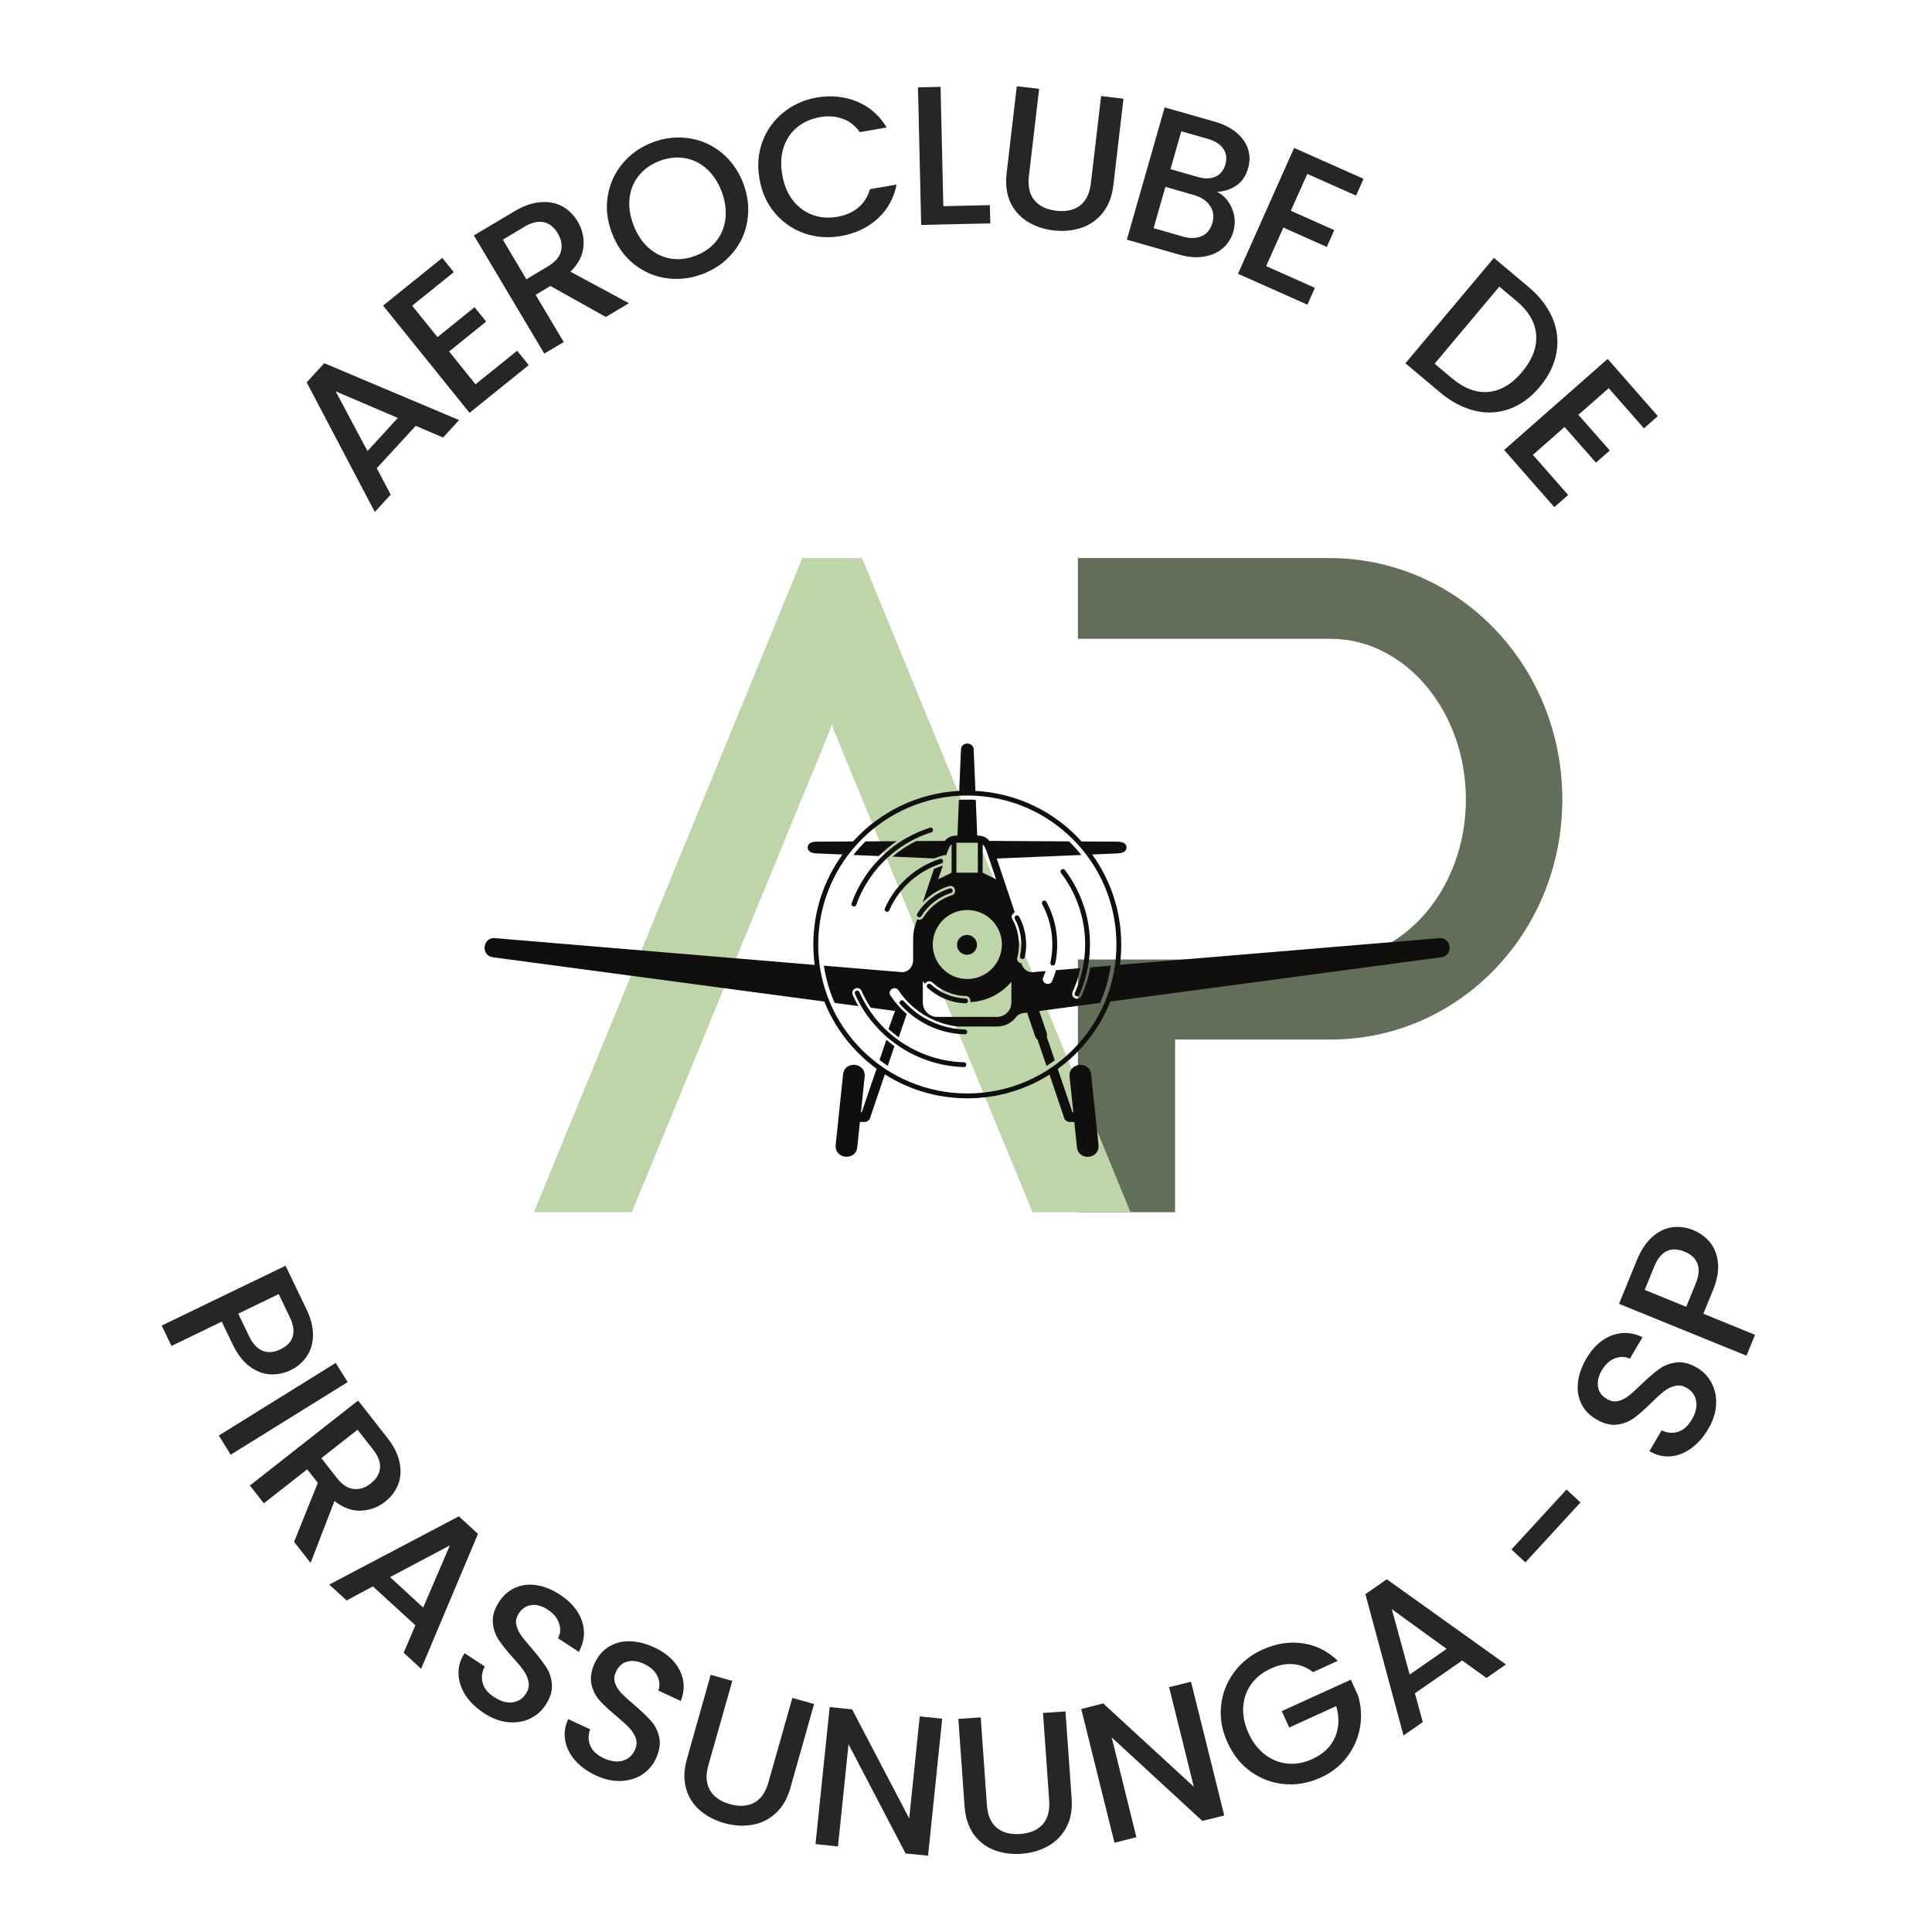 <svg xmlns="http://www.w3.org/2000/svg" xmlns:xlink="http://www.w3.org/1999/xlink" width="378" zoomAndPan="magnify" viewBox="0 0 282.96 283.5" height="378" preserveAspectRatio="xMidYMid meet" version="1.0"><defs><g/><clipPath id="id1"><path d="M 70.84 109.109 L 212.445 109.109 L 212.445 169.746 L 70.84 169.746 Z M 70.84 109.109 " clip-rule="nonzero"/></clipPath></defs><g fill="#626e58" fill-opacity="1"><g transform="translate(157.901, 177.876)"><g><path d="M 0 -37.078 L 0 0 L 14.262 0 L 14.262 -25.34 L 37.297 -25.34 C 56.055 -25.449 71.082 -41.137 71.082 -60.551 C 71.082 -80.078 56.055 -95.766 37.297 -95.984 L 0 -95.984 L 0 -84.137 L 37.078 -84.137 C 48.047 -84.137 56.934 -73.496 56.934 -60.551 C 56.934 -47.719 48.047 -37.078 37.078 -37.078 Z M 0 -37.078 "/></g></g></g><g fill="#bed4a9" fill-opacity="1"><g transform="translate(78.079, 177.876)"><g><path d="M 48.156 -95.984 L 39.383 -95.984 L 0 0 L 14.371 0 L 43.441 -70.754 L 43.66 -71.523 L 43.77 -71.414 L 43.77 -71.523 L 43.77 -71.414 L 43.77 -71.523 L 43.988 -70.754 L 73.168 0 L 87.539 0 Z M 48.156 -95.984 "/></g></g></g><g clip-path="url(#id1)"><path fill="#100f0d" d="M 141.43 146.512 C 139.555 146.461 137.707 145.707 136.312 144.438 C 135.973 144.125 135.496 144.652 135.836 144.965 C 137.355 146.348 139.367 147.164 141.402 147.227 C 141.883 147.227 141.906 146.523 141.43 146.512 Z M 154.566 141.398 C 155.23 138.359 154.781 135.082 153.285 132.332 C 153.059 131.918 152.43 132.258 152.656 132.672 C 154.074 135.27 154.492 138.375 153.863 141.25 C 153.773 141.715 154.465 141.863 154.566 141.398 Z M 146.746 138.598 C 146.746 141.387 144.473 143.66 141.668 143.66 C 138.875 143.66 136.602 141.387 136.602 138.598 C 136.602 135.797 138.875 133.539 141.668 133.539 C 144.473 133.539 146.746 135.797 146.746 138.598 Z M 148.141 144.062 L 148.141 147.102 C 148.141 148.27 147.199 149.223 146.016 149.223 L 137.27 149.223 C 136.086 149.223 135.145 148.27 135.145 147.102 L 135.145 143.988 C 135.242 144.113 135.344 144.238 135.457 144.363 C 135.672 144.012 136.16 143.812 136.562 144.188 C 137.883 145.395 139.645 146.109 141.441 146.16 C 141.996 146.172 142.207 146.664 142.109 147.051 C 144.535 146.926 146.684 145.797 148.141 144.062 Z M 140.07 123.668 L 143.215 123.668 L 143.215 128.062 L 140.07 128.062 Z M 143.93 123.891 C 144.184 124.105 144.395 124.547 144.684 125.426 L 145.891 129.016 L 143.918 128.062 Z M 144.91 123.391 C 144.508 122.863 143.969 122.613 143.125 122.613 L 142.914 117.375 C 142.496 117.348 142.094 117.336 141.68 117.336 C 141.266 117.336 140.852 117.348 140.438 117.375 L 140.223 122.613 C 139.344 122.613 138.789 122.852 138.375 123.391 L 134.164 123.414 C 132.918 124.031 131.75 124.797 130.691 125.699 L 136.816 125.965 C 137.281 125.777 137.758 125.625 138.234 125.5 C 138.363 125.477 138.473 125.461 138.574 125.488 L 138.602 125.426 C 138.891 124.547 139.102 124.105 139.367 123.891 L 139.367 128.062 L 137.406 129.016 L 138.074 127.02 C 137.633 127.156 137.203 127.32 136.777 127.508 L 135.129 132.434 C 136.176 131.328 137.508 130.484 138.965 130.035 C 139.859 129.746 140.285 131.09 139.379 131.379 C 137.684 131.918 136.16 133.086 135.23 134.617 C 134.992 134.996 134.602 135.031 134.312 134.883 L 134.102 135.523 C 133.949 135.961 133.723 136.703 133.723 137.758 L 133.723 140.898 C 133.723 141.852 132.98 142.73 132 142.645 L 120.625 141.703 C 120.914 143.609 121.441 145.445 122.207 147.164 L 125.688 147.629 C 125.387 147.102 125.109 146.551 124.859 145.984 C 124.484 145.117 125.777 144.551 126.156 145.406 C 126.531 146.262 126.984 147.09 127.5 147.867 L 131.059 148.344 L 130.113 150.996 L 130.242 151.094 L 130.289 151.145 C 130.707 151.523 131.145 151.887 131.598 152.215 C 131.625 152.176 131.648 152.125 131.66 152.074 L 132.781 148.797 C 131.875 148.008 131.07 147.102 130.402 146.098 C 129.875 145.32 131.059 144.539 131.574 145.32 C 131.688 145.48 131.801 145.645 131.914 145.809 C 132.328 146.359 132.781 146.863 133.27 147.34 C 133.672 147.73 134.102 148.082 134.578 148.434 C 134.855 148.621 135.117 148.797 135.395 148.973 C 136.891 149.863 138.539 150.43 140.234 150.633 L 146.016 150.633 C 147.211 150.633 148.254 150.055 148.91 149.148 C 149.121 148.91 149.438 148.734 149.812 148.672 L 150.441 148.582 L 151.637 152.086 C 151.711 152.301 151.824 152.465 151.977 152.551 L 153.297 156.422 C 153.699 156.156 154.102 155.879 154.504 155.578 L 153.32 152.102 C 153.383 151.938 153.383 151.734 153.309 151.523 L 152.227 148.359 L 161.152 147.164 C 161.906 145.445 162.449 143.609 162.727 141.703 L 159.719 141.953 C 159.457 143.383 159.027 144.789 158.426 146.137 C 158.035 147 156.754 146.41 157.129 145.559 C 157.633 144.438 158.012 143.27 158.262 142.066 L 154.68 142.367 C 154.539 142.906 154.352 143.434 154.113 143.949 C 153.75 144.816 152.441 144.262 152.82 143.398 C 152.945 143.094 153.059 142.793 153.172 142.492 L 151.285 142.656 C 150.469 142.719 149.812 142.117 149.613 141.363 C 149.234 141.312 148.883 140.984 149.008 140.484 C 149.035 140.371 149.074 140.246 149.098 140.117 C 149.137 139.969 149.148 139.828 149.172 139.691 C 149.223 139.34 149.25 139.016 149.25 138.688 C 149.262 137.734 149.098 136.777 148.758 135.887 C 148.672 135.672 148.582 135.461 148.469 135.246 L 148.445 135.195 C 148.395 135.094 148.344 134.996 148.293 134.895 C 148.027 134.441 148.293 134.027 148.645 133.891 L 145.992 125.977 L 158.398 125.461 C 157.848 124.758 157.242 124.094 156.613 123.465 Z M 155.422 128.102 C 157.508 130.812 158.727 134.164 158.941 137.582 C 159.09 140.359 158.59 143.16 157.445 145.695 C 157.258 146.137 157.898 146.422 158.086 145.996 C 158.992 144 159.508 141.84 159.645 139.668 C 159.645 139.652 159.645 139.629 159.645 139.605 C 159.684 138.902 159.684 138.199 159.645 137.492 C 159.57 136.148 159.332 134.82 158.953 133.523 C 158.953 133.5 158.93 133.477 158.93 133.461 C 158.301 131.379 157.305 129.395 155.988 127.66 C 155.699 127.285 155.133 127.723 155.422 128.102 Z M 141.629 137.191 C 142.434 137.191 143.09 137.848 143.09 138.648 C 143.09 139.453 142.434 140.105 141.629 140.105 C 140.812 140.105 140.16 139.453 140.16 138.648 C 140.16 137.832 140.812 137.191 141.629 137.191 Z M 150.102 140.445 C 150.555 138.461 150.254 136.301 149.273 134.504 C 149.047 134.09 148.43 134.43 148.656 134.844 C 149.551 136.488 149.812 138.473 149.41 140.293 C 149.324 140.758 150.004 140.91 150.102 140.445 Z M 141.68 160.453 C 129.586 160.453 119.793 150.668 119.793 138.598 C 119.793 126.516 129.586 116.734 141.68 116.734 C 153.762 116.734 163.555 126.516 163.555 138.598 C 163.555 150.668 153.762 160.453 141.68 160.453 Z M 210.848 137.668 L 164.07 141.574 C 164.195 140.609 164.258 139.605 164.258 138.598 C 164.258 133.664 162.676 129.105 159.996 125.387 L 163.645 125.234 C 164.699 125.211 165.039 124.797 165.039 124.344 C 165.027 123.906 164.672 123.492 163.605 123.504 L 158.438 123.477 C 154.566 119.172 149.035 116.383 142.863 116.055 L 142.609 110.051 C 142.609 109.426 142.156 109.109 141.668 109.109 C 141.191 109.109 140.738 109.426 140.738 110.051 L 140.484 116.055 C 134.312 116.383 128.793 119.172 124.898 123.477 L 119.68 123.504 C 118.613 123.492 118.258 123.891 118.246 124.344 C 118.246 124.797 118.586 125.211 119.656 125.234 L 123.352 125.387 C 120.66 129.105 119.078 133.664 119.078 138.598 C 119.078 139.605 119.152 140.609 119.277 141.59 L 72.438 137.668 C 70.562 137.418 70.199 140.23 72.074 140.469 L 120.688 146.965 C 122.27 150.934 124.961 154.336 128.355 156.824 L 126.18 163.215 L 126.066 163.215 L 126.605 158.004 C 126.832 155.895 123.664 155.566 123.438 157.676 L 122.359 167.988 C 122.145 170.098 125.301 170.426 125.527 168.312 L 125.914 164.633 L 126.695 164.633 C 126.91 164.633 127.285 164.359 127.363 164.156 L 129.574 157.652 C 133.07 159.875 137.219 161.168 141.68 161.168 C 146.105 161.168 150.242 159.887 153.734 157.688 L 155.922 164.156 C 156 164.371 156.375 164.633 156.602 164.633 L 157.371 164.633 L 157.758 168.328 C 157.984 170.438 161.152 170.098 160.926 167.988 L 159.848 157.676 C 159.621 155.566 156.453 155.906 156.68 158.016 L 157.23 163.215 L 157.105 163.215 L 154.941 156.859 C 158.375 154.375 161.066 150.945 162.66 146.965 L 211.215 140.469 C 213.086 140.23 212.723 137.418 210.848 137.668 Z M 125.375 132.785 C 125.766 131.668 126.281 130.586 126.934 129.531 C 127.059 129.316 127.199 129.117 127.336 128.902 C 127.727 128.34 128.141 127.785 128.605 127.258 C 130.668 124.883 133.383 123.09 136.398 122.133 C 136.852 121.984 136.625 121.305 136.176 121.457 C 135.016 121.832 133.887 122.324 132.828 122.926 C 132.793 122.938 132.766 122.949 132.73 122.965 C 130.996 123.957 129.438 125.25 128.117 126.742 C 127.602 127.332 127.121 127.949 126.695 128.59 L 126.672 128.641 L 126.633 128.676 L 126.605 128.742 L 126.531 128.84 L 126.508 128.891 L 126.469 128.941 L 126.445 128.98 L 126.406 129.043 L 126.367 129.094 L 126.332 129.156 C 125.664 130.223 125.125 131.363 124.695 132.547 C 124.547 132.996 125.211 133.223 125.375 132.785 Z M 129.211 125.125 C 129.676 124.684 130.164 124.281 130.68 123.891 C 130.707 123.867 130.742 123.855 130.77 123.828 C 130.957 123.703 131.145 123.566 131.336 123.441 L 126.734 123.465 C 126.09 124.094 125.5 124.758 124.949 125.461 L 128.68 125.613 C 128.859 125.449 129.035 125.285 129.211 125.125 Z M 137.656 126.039 C 135.598 126.691 133.699 127.875 132.188 129.43 C 132.152 129.457 132.137 129.48 132.113 129.508 C 131.02 130.648 130.164 131.941 129.574 133.301 C 129.387 133.738 130.027 134.016 130.215 133.59 C 130.43 133.086 130.68 132.609 130.969 132.133 C 131.008 132.082 131.02 132.055 131.031 132.031 C 132.578 129.508 135.066 127.609 137.871 126.707 C 138.324 126.566 138.109 125.891 137.656 126.039 Z M 141.316 151.07 C 138.977 151.008 136.688 150.254 134.727 148.973 C 134.211 148.621 133.723 148.246 133.27 147.816 C 132.941 147.527 132.641 147.227 132.34 146.902 C 132.039 146.551 131.496 147.016 131.824 147.367 C 133.898 149.703 136.816 151.258 139.906 151.66 L 139.957 151.672 C 140.398 151.723 140.852 151.762 141.289 151.773 C 141.77 151.785 141.781 151.082 141.316 151.07 Z M 134.93 134.43 C 135.91 132.82 137.48 131.605 139.277 131.039 C 139.73 130.902 139.52 130.223 139.066 130.371 C 137.117 130.988 135.395 132.32 134.324 134.066 C 134.074 134.469 134.68 134.832 134.93 134.43 Z M 141.176 155.879 C 138.988 155.816 136.828 155.34 134.828 154.473 C 134.324 154.262 133.848 154.023 133.371 153.77 C 132.176 153.117 131.059 152.328 130.039 151.41 L 129.988 151.348 C 129.688 151.082 129.398 150.793 129.121 150.492 C 128.719 150.078 128.328 149.625 127.977 149.16 C 127.121 148.055 126.395 146.852 125.828 145.57 C 125.641 145.145 124.996 145.418 125.188 145.859 C 125.992 147.691 127.121 149.387 128.492 150.844 C 128.809 151.184 129.148 151.523 129.484 151.836 C 129.523 151.875 129.535 151.875 129.562 151.898 C 130.516 152.766 131.559 153.52 132.668 154.16 C 133.332 154.551 134.012 154.887 134.715 155.176 C 136.754 156.043 138.953 156.52 141.164 156.586 C 141.629 156.598 141.656 155.895 141.176 155.879 Z M 128.793 155.543 C 129.184 155.844 129.586 156.121 130 156.395 L 130.98 153.508 C 130.578 153.219 130.176 152.902 129.801 152.578 L 128.793 155.543 " fill-opacity="1" fill-rule="nonzero"/></g><g fill="#262626" fill-opacity="1"><g transform="translate(19.82, 184.511)"><g/></g></g><g fill="#262626" fill-opacity="1"><g transform="translate(22.503, 192.563)"><g><path d="M 19.859 8.5 C 18.93 8.945 17.953 9.148 16.922 9.109 C 15.898 9.066 14.895 8.691 13.906 7.984 C 12.926 7.273 12.078 6.176 11.359 4.688 L 9.766 1.375 L 2.391 4.938 L 0.953 1.953 L 19.125 -6.828 L 22.156 -0.531 C 22.832 0.852 23.164 2.145 23.156 3.344 C 23.145 4.539 22.844 5.578 22.25 6.453 C 21.664 7.328 20.867 8.008 19.859 8.5 Z M 13.781 3.516 C 14.32 4.641 14.988 5.352 15.781 5.656 C 16.57 5.969 17.438 5.895 18.375 5.438 C 20.352 4.477 20.801 2.879 19.719 0.641 L 18.125 -2.672 L 12.188 0.203 Z M 13.781 3.516 "/></g></g></g><g fill="#262626" fill-opacity="1"><g transform="translate(30.696, 208.806)"><g><path d="M 20.047 -6 L 2.891 4.656 L 1.141 1.844 L 18.297 -8.812 Z M 20.047 -6 "/></g></g></g><g fill="#262626" fill-opacity="1"><g transform="translate(35.057, 216.281)"><g><path d="M 7.828 9.969 L 11.312 1.312 L 9.75 -0.672 L 3.391 4.312 L 1.344 1.703 L 17.219 -10.766 L 21.531 -5.266 C 22.477 -4.055 23.07 -2.859 23.312 -1.672 C 23.551 -0.492 23.477 0.582 23.094 1.562 C 22.707 2.539 22.07 3.379 21.188 4.078 C 20.156 4.891 18.977 5.328 17.656 5.391 C 16.344 5.453 15.039 4.984 13.75 3.984 L 10.25 13.062 Z M 11.828 -2.312 L 14.094 0.578 C 14.852 1.555 15.664 2.098 16.531 2.203 C 17.406 2.316 18.254 2.051 19.078 1.406 C 19.898 0.758 20.352 0.008 20.438 -0.844 C 20.52 -1.695 20.176 -2.613 19.406 -3.594 L 17.141 -6.484 Z M 11.828 -2.312 "/></g></g></g><g fill="#262626" fill-opacity="1"><g transform="translate(47.323, 231.848)"><g><path d="M 13.359 6.641 L 7.125 0.938 L 3.266 3 L 0.719 0.672 L 19.734 -9.344 L 22.547 -6.766 L 14.203 13.031 L 11.641 10.672 Z M 14.5 4.047 L 18.422 -5.078 L 9.641 -0.422 Z M 14.5 4.047 "/></g></g></g><g fill="#262626" fill-opacity="1"><g transform="translate(63.433, 246.321)"><g><path d="M 7.266 5.031 C 6.129 4.281 5.238 3.41 4.594 2.422 C 3.957 1.43 3.617 0.398 3.578 -0.672 C 3.535 -1.742 3.832 -2.766 4.469 -3.734 L 7.438 -1.781 C 7.02 -1.008 6.91 -0.223 7.109 0.578 C 7.305 1.391 7.867 2.098 8.797 2.703 C 9.754 3.328 10.648 3.586 11.484 3.484 C 12.316 3.379 12.973 2.961 13.453 2.234 C 13.828 1.66 13.961 1.086 13.859 0.516 C 13.766 -0.055 13.535 -0.602 13.172 -1.125 C 12.816 -1.645 12.273 -2.301 11.547 -3.094 C 10.629 -4.113 9.926 -5 9.438 -5.75 C 8.945 -6.508 8.672 -7.363 8.609 -8.312 C 8.547 -9.258 8.863 -10.258 9.562 -11.312 C 10.195 -12.27 10.992 -12.953 11.953 -13.359 C 12.91 -13.773 13.953 -13.891 15.078 -13.703 C 16.211 -13.523 17.352 -13.055 18.5 -12.297 C 20.133 -11.223 21.203 -9.93 21.703 -8.422 C 22.211 -6.922 22.055 -5.422 21.234 -3.922 L 18.172 -5.938 C 18.535 -6.57 18.594 -7.285 18.344 -8.078 C 18.094 -8.867 17.535 -9.551 16.672 -10.125 C 15.867 -10.656 15.082 -10.879 14.312 -10.797 C 13.551 -10.723 12.922 -10.312 12.422 -9.562 C 12.078 -9.039 11.953 -8.508 12.047 -7.969 C 12.148 -7.426 12.379 -6.898 12.734 -6.391 C 13.098 -5.879 13.625 -5.234 14.312 -4.453 C 15.219 -3.398 15.922 -2.488 16.422 -1.719 C 16.93 -0.957 17.219 -0.098 17.281 0.859 C 17.352 1.828 17.035 2.844 16.328 3.906 C 15.766 4.758 15.004 5.414 14.047 5.875 C 13.086 6.332 12.016 6.504 10.828 6.391 C 9.648 6.273 8.461 5.82 7.266 5.031 Z M 7.266 5.031 "/></g></g></g><g fill="#262626" fill-opacity="1"><g transform="translate(79.232, 256.618)"><g><path d="M 7.922 3.906 C 6.703 3.332 5.695 2.602 4.906 1.719 C 4.125 0.832 3.633 -0.133 3.438 -1.188 C 3.238 -2.238 3.383 -3.297 3.875 -4.359 L 7.094 -2.859 C 6.789 -2.035 6.797 -1.238 7.109 -0.469 C 7.422 0.289 8.078 0.906 9.078 1.375 C 10.117 1.852 11.047 1.977 11.859 1.75 C 12.68 1.52 13.273 1.008 13.641 0.219 C 13.93 -0.395 13.984 -0.977 13.797 -1.531 C 13.609 -2.082 13.297 -2.586 12.859 -3.047 C 12.422 -3.516 11.789 -4.094 10.969 -4.781 C 9.914 -5.656 9.086 -6.426 8.484 -7.094 C 7.891 -7.758 7.488 -8.555 7.281 -9.484 C 7.082 -10.422 7.25 -11.461 7.781 -12.609 C 8.27 -13.648 8.957 -14.441 9.844 -14.984 C 10.727 -15.535 11.742 -15.801 12.891 -15.781 C 14.047 -15.758 15.242 -15.461 16.484 -14.891 C 18.266 -14.066 19.516 -12.945 20.234 -11.531 C 20.953 -10.125 21.008 -8.617 20.406 -7.016 L 17.094 -8.547 C 17.363 -9.234 17.316 -9.945 16.953 -10.688 C 16.586 -11.438 15.93 -12.031 14.984 -12.469 C 14.117 -12.875 13.312 -12.984 12.562 -12.797 C 11.82 -12.609 11.258 -12.102 10.875 -11.281 C 10.613 -10.719 10.57 -10.176 10.75 -9.656 C 10.926 -9.145 11.223 -8.66 11.641 -8.203 C 12.066 -7.754 12.68 -7.191 13.484 -6.516 C 14.547 -5.609 15.383 -4.812 16 -4.125 C 16.613 -3.445 17.023 -2.633 17.234 -1.688 C 17.441 -0.75 17.273 0.301 16.734 1.469 C 16.305 2.395 15.648 3.156 14.766 3.75 C 13.879 4.344 12.844 4.664 11.656 4.719 C 10.477 4.781 9.234 4.508 7.922 3.906 Z M 7.922 3.906 "/></g></g></g><g fill="#262626" fill-opacity="1"><g transform="translate(96.438, 264.593)"><g><path d="M 10.75 -17.938 L 7.234 -5.547 C 6.828 -4.086 6.906 -2.875 7.469 -1.906 C 8.031 -0.938 9 -0.254 10.375 0.141 C 11.77 0.535 12.961 0.469 13.953 -0.062 C 14.941 -0.594 15.641 -1.586 16.047 -3.047 L 19.562 -15.438 L 22.75 -14.547 L 19.266 -2.219 C 18.816 -0.633 18.086 0.609 17.078 1.516 C 16.078 2.422 14.922 2.977 13.609 3.188 C 12.305 3.406 10.953 3.316 9.547 2.922 C 8.148 2.523 6.957 1.895 5.969 1.031 C 4.977 0.164 4.305 -0.906 3.953 -2.188 C 3.598 -3.477 3.645 -4.914 4.094 -6.5 L 7.578 -18.828 Z M 10.75 -17.938 "/></g></g></g><g fill="#262626" fill-opacity="1"><g transform="translate(117.24, 270.383)"><g><path d="M 18.672 1.922 L 15.375 1.594 L 7 -14.438 L 5.453 0.562 L 2.156 0.219 L 4.234 -19.891 L 7.531 -19.547 L 15.906 -3.547 L 17.453 -18.516 L 20.75 -18.188 Z M 18.672 1.922 "/></g></g></g><g fill="#262626" fill-opacity="1"><g transform="translate(139.624, 272.522)"><g><path d="M 4.016 -20.516 L 4.922 -7.672 C 5.023 -6.148 5.508 -5.031 6.375 -4.312 C 7.238 -3.602 8.379 -3.301 9.797 -3.406 C 11.254 -3.508 12.352 -3.973 13.094 -4.797 C 13.844 -5.629 14.164 -6.805 14.062 -8.328 L 13.156 -21.172 L 16.453 -21.391 L 17.359 -8.609 C 17.473 -6.961 17.211 -5.547 16.578 -4.359 C 15.941 -3.18 15.047 -2.27 13.891 -1.625 C 12.734 -0.977 11.426 -0.602 9.969 -0.5 C 8.531 -0.395 7.191 -0.582 5.953 -1.062 C 4.723 -1.539 3.723 -2.32 2.953 -3.406 C 2.191 -4.5 1.754 -5.867 1.641 -7.516 L 0.734 -20.297 Z M 4.016 -20.516 "/></g></g></g><g fill="#262626" fill-opacity="1"><g transform="translate(161.157, 270.916)"><g><path d="M 18.219 -4.516 L 15 -3.719 L 1.703 -15.969 L 5.328 -1.328 L 2.109 -0.516 L -2.766 -20.141 L 0.453 -20.953 L 13.75 -8.734 L 10.125 -23.344 L 13.344 -24.141 Z M 18.219 -4.516 "/></g></g></g><g fill="#262626" fill-opacity="1"><g transform="translate(183.064, 265.397)"><g><path d="M 9.344 -20.031 C 8.438 -20.727 7.457 -21.117 6.406 -21.203 C 5.352 -21.285 4.273 -21.07 3.172 -20.562 C 1.941 -20.008 0.973 -19.242 0.266 -18.266 C -0.43 -17.285 -0.82 -16.172 -0.906 -14.922 C -0.988 -13.672 -0.727 -12.391 -0.125 -11.078 C 0.477 -9.742 1.281 -8.695 2.281 -7.938 C 3.281 -7.176 4.379 -6.734 5.578 -6.609 C 6.773 -6.492 7.988 -6.711 9.219 -7.266 C 10.852 -8.016 11.969 -9.082 12.562 -10.469 C 13.164 -11.852 13.227 -13.379 12.75 -15.047 L 5.844 -11.906 L 4.75 -14.312 L 14.891 -18.922 L 15.953 -16.562 C 16.41 -15.039 16.504 -13.492 16.234 -11.922 C 15.961 -10.359 15.332 -8.922 14.344 -7.609 C 13.352 -6.297 12.055 -5.273 10.453 -4.547 C 8.723 -3.766 6.957 -3.445 5.156 -3.594 C 3.363 -3.75 1.723 -4.352 0.234 -5.406 C -1.242 -6.457 -2.391 -7.883 -3.203 -9.688 C -4.023 -11.477 -4.344 -13.273 -4.156 -15.078 C -3.969 -16.891 -3.336 -18.523 -2.266 -19.984 C -1.191 -21.441 0.203 -22.555 1.922 -23.328 C 3.867 -24.223 5.82 -24.535 7.781 -24.266 C 9.75 -23.992 11.477 -23.133 12.969 -21.688 Z M 9.344 -20.031 "/></g></g></g><g fill="#262626" fill-opacity="1"><g transform="translate(204.868, 255.224)"><g><path d="M 9.422 -11.562 L 2.484 -6.75 L 3.641 -2.531 L 0.812 -0.562 L -4.781 -21.297 L -1.641 -23.484 L 15.844 -10.984 L 12.984 -9 Z M 7.141 -13.266 L -0.906 -19.094 L 1.719 -9.5 Z M 7.141 -13.266 "/></g></g></g><g fill="#262626" fill-opacity="1"><g transform="translate(222.083, 242.75)"><g/></g></g><g fill="#262626" fill-opacity="1"><g transform="translate(228.568, 237.293)"><g><path d="M 1.031 -18.719 L 3.078 -16.828 L -5 -8.031 L -7.047 -9.922 Z M 1.031 -18.719 "/></g></g></g><g fill="#262626" fill-opacity="1"><g transform="translate(240.453, 223.916)"><g/></g></g><g fill="#262626" fill-opacity="1"><g transform="translate(245.703, 217.234)"><g><path d="M 4.656 -7.484 C 3.969 -6.328 3.145 -5.398 2.188 -4.703 C 1.227 -4.016 0.219 -3.625 -0.844 -3.531 C -1.906 -3.445 -2.938 -3.703 -3.938 -4.297 L -2.141 -7.344 C -1.348 -6.957 -0.555 -6.883 0.234 -7.125 C 1.023 -7.363 1.703 -7.957 2.266 -8.906 C 2.848 -9.895 3.066 -10.805 2.922 -11.641 C 2.773 -12.473 2.32 -13.113 1.562 -13.562 C 0.977 -13.906 0.406 -14.008 -0.156 -13.875 C -0.727 -13.75 -1.266 -13.488 -1.766 -13.094 C -2.273 -12.707 -2.91 -12.133 -3.672 -11.375 C -4.641 -10.414 -5.488 -9.672 -6.219 -9.141 C -6.945 -8.617 -7.781 -8.301 -8.719 -8.188 C -9.664 -8.07 -10.68 -8.336 -11.766 -8.984 C -12.766 -9.566 -13.488 -10.328 -13.938 -11.266 C -14.395 -12.211 -14.555 -13.254 -14.422 -14.391 C -14.297 -15.535 -13.883 -16.703 -13.188 -17.891 C -12.195 -19.578 -10.961 -20.703 -9.484 -21.266 C -8.004 -21.836 -6.492 -21.754 -4.953 -21.016 L -6.812 -17.859 C -7.477 -18.191 -8.195 -18.211 -8.969 -17.922 C -9.738 -17.641 -10.391 -17.051 -10.922 -16.156 C -11.41 -15.332 -11.598 -14.535 -11.484 -13.766 C -11.379 -13.004 -10.938 -12.395 -10.156 -11.938 C -9.625 -11.625 -9.086 -11.523 -8.547 -11.641 C -8.016 -11.766 -7.5 -12.02 -7 -12.406 C -6.508 -12.789 -5.895 -13.344 -5.156 -14.062 C -4.156 -15.031 -3.281 -15.785 -2.531 -16.328 C -1.789 -16.867 -0.941 -17.195 0.016 -17.312 C 0.973 -17.426 2.004 -17.156 3.109 -16.5 C 3.984 -15.977 4.672 -15.25 5.172 -14.312 C 5.68 -13.375 5.906 -12.312 5.844 -11.125 C 5.789 -9.938 5.395 -8.723 4.656 -7.484 Z M 4.656 -7.484 "/></g></g></g><g fill="#262626" fill-opacity="1"><g transform="translate(255.197, 200.95)"><g><path d="M -6.984 -20.438 C -6.035 -20.051 -5.227 -19.461 -4.562 -18.672 C -3.906 -17.879 -3.508 -16.879 -3.375 -15.672 C -3.25 -14.473 -3.5 -13.109 -4.125 -11.578 L -5.516 -8.172 L 2.062 -5.078 L 0.812 -2.016 L -17.891 -9.625 L -15.25 -16.094 C -14.664 -17.52 -13.922 -18.633 -13.016 -19.438 C -12.117 -20.238 -11.148 -20.711 -10.109 -20.859 C -9.066 -21.004 -8.023 -20.863 -6.984 -20.438 Z M -6.641 -12.594 C -6.172 -13.75 -6.082 -14.719 -6.375 -15.5 C -6.664 -16.289 -7.297 -16.883 -8.266 -17.281 C -10.305 -18.113 -11.797 -17.379 -12.734 -15.078 L -14.125 -11.672 L -8.031 -9.188 Z M -6.641 -12.594 "/></g></g></g><g fill="#262626" fill-opacity="1"><g transform="translate(54.061, 75.844)"><g><path d="M 6.672 -13.359 L 0.953 -7.141 L 3 -3.266 L 0.672 -0.719 L -9.328 -19.734 L -6.75 -22.547 L 13.031 -14.203 L 10.688 -11.641 Z M 4.047 -14.516 L -5.078 -18.422 L -0.406 -9.656 Z M 4.047 -14.516 "/></g></g></g><g fill="#262626" fill-opacity="1"><g transform="translate(66.943, 61.937)"><g><path d="M -6.734 -17.078 L -3.016 -12.469 L 2.422 -16.859 L 4.125 -14.75 L -1.312 -10.359 L 2.562 -5.547 L 8.672 -10.469 L 10.375 -8.359 L 1.688 -1.359 L -11 -17.094 L -2.312 -24.094 L -0.625 -22 Z M -6.734 -17.078 "/></g></g></g><g fill="#262626" fill-opacity="1"><g transform="translate(77.735, 52.995)"><g><path d="M 10.891 -6.484 L 2.766 -11.031 L 0.594 -9.734 L 4.719 -2.797 L 1.859 -1.109 L -8.469 -18.453 L -2.453 -22.031 C -1.129 -22.812 0.133 -23.242 1.344 -23.328 C 2.551 -23.422 3.613 -23.211 4.531 -22.703 C 5.445 -22.191 6.191 -21.453 6.766 -20.484 C 7.441 -19.348 7.723 -18.125 7.609 -16.812 C 7.504 -15.5 6.867 -14.27 5.703 -13.125 L 14.281 -8.5 Z M -0.766 -12.016 L 2.391 -13.906 C 3.453 -14.531 4.094 -15.27 4.312 -16.125 C 4.531 -16.977 4.375 -17.852 3.844 -18.75 C 3.312 -19.656 2.629 -20.203 1.797 -20.391 C 0.961 -20.578 0.008 -20.352 -1.062 -19.719 L -4.219 -17.828 Z M -0.766 -12.016 "/></g></g></g><g fill="#262626" fill-opacity="1"><g transform="translate(92.103, 44.069)"><g><path d="M 10.719 -3.859 C 8.957 -3.191 7.18 -2.988 5.391 -3.25 C 3.609 -3.508 2.008 -4.211 0.594 -5.359 C -0.82 -6.516 -1.879 -8.02 -2.578 -9.875 C -3.285 -11.707 -3.488 -13.52 -3.188 -15.312 C -2.895 -17.113 -2.164 -18.707 -1 -20.094 C 0.156 -21.477 1.613 -22.504 3.375 -23.172 C 5.156 -23.848 6.938 -24.051 8.719 -23.781 C 10.508 -23.52 12.109 -22.812 13.516 -21.656 C 14.922 -20.508 15.977 -19.02 16.688 -17.188 C 17.383 -15.332 17.586 -13.504 17.297 -11.703 C 17.016 -9.91 16.289 -8.32 15.125 -6.938 C 13.969 -5.562 12.5 -4.535 10.719 -3.859 Z M 9.688 -6.547 C 10.938 -7.016 11.941 -7.719 12.703 -8.656 C 13.473 -9.602 13.93 -10.711 14.078 -11.984 C 14.223 -13.254 14.035 -14.586 13.516 -15.984 C 12.984 -17.367 12.238 -18.484 11.281 -19.328 C 10.332 -20.172 9.258 -20.688 8.062 -20.875 C 6.875 -21.062 5.656 -20.922 4.406 -20.453 C 3.156 -19.973 2.148 -19.266 1.391 -18.328 C 0.629 -17.398 0.172 -16.305 0.016 -15.047 C -0.141 -13.785 0.047 -12.461 0.578 -11.078 C 1.098 -9.68 1.836 -8.555 2.797 -7.703 C 3.766 -6.848 4.844 -6.32 6.031 -6.125 C 7.219 -5.926 8.438 -6.066 9.688 -6.547 Z M 9.688 -6.547 "/></g></g></g><g fill="#262626" fill-opacity="1"><g transform="translate(111.848, 36.421)"><g><path d="M -0.672 -10.172 C -1.016 -12.117 -0.867 -13.941 -0.234 -15.641 C 0.398 -17.348 1.422 -18.77 2.828 -19.906 C 4.234 -21.051 5.863 -21.785 7.719 -22.109 C 9.832 -22.473 11.805 -22.273 13.641 -21.516 C 15.473 -20.766 16.922 -19.5 17.984 -17.719 L 14.062 -17.031 C 13.375 -17.988 12.523 -18.645 11.516 -19 C 10.516 -19.363 9.414 -19.441 8.219 -19.234 C 6.895 -19.004 5.77 -18.504 4.844 -17.734 C 3.914 -16.973 3.254 -15.984 2.859 -14.766 C 2.473 -13.555 2.41 -12.219 2.672 -10.75 C 2.922 -9.289 3.43 -8.055 4.203 -7.047 C 4.984 -6.047 5.938 -5.332 7.062 -4.906 C 8.195 -4.477 9.426 -4.379 10.75 -4.609 C 11.945 -4.816 12.957 -5.254 13.781 -5.922 C 14.613 -6.598 15.195 -7.508 15.531 -8.656 L 19.453 -9.344 C 19.035 -7.301 18.094 -5.617 16.625 -4.297 C 15.156 -2.984 13.363 -2.145 11.25 -1.781 C 9.383 -1.457 7.598 -1.594 5.891 -2.188 C 4.191 -2.789 2.754 -3.785 1.578 -5.172 C 0.41 -6.555 -0.336 -8.223 -0.672 -10.172 Z M -0.672 -10.172 "/></g></g></g><g fill="#262626" fill-opacity="1"><g transform="translate(132.732, 33.053)"><g><path d="M 5.422 -2.797 L 12.25 -2.953 L 12.312 -0.281 L 2.172 -0.047 L 1.703 -20.234 L 5.016 -20.312 Z M 5.422 -2.797 "/></g></g></g><g fill="#262626" fill-opacity="1"><g transform="translate(144.447, 32.453)"><g><path d="M 7.766 -19.422 L 6.266 -6.641 C 6.086 -5.129 6.352 -3.941 7.062 -3.078 C 7.781 -2.211 8.848 -1.695 10.266 -1.531 C 11.711 -1.363 12.879 -1.617 13.766 -2.297 C 14.648 -2.973 15.18 -4.066 15.359 -5.578 L 16.859 -18.359 L 20.141 -17.969 L 18.656 -5.25 C 18.457 -3.613 17.938 -2.27 17.094 -1.219 C 16.25 -0.164 15.195 0.566 13.938 0.984 C 12.688 1.398 11.336 1.523 9.891 1.359 C 8.453 1.191 7.172 0.758 6.047 0.062 C 4.93 -0.633 4.094 -1.586 3.531 -2.797 C 2.977 -4.016 2.801 -5.441 3 -7.078 L 4.484 -19.797 Z M 7.766 -19.422 "/></g></g></g><g fill="#262626" fill-opacity="1"><g transform="translate(162.99, 34.573)"><g><path d="M 15.328 -6.422 C 16.316 -5.922 17.047 -5.113 17.516 -4 C 17.984 -2.883 18.051 -1.754 17.719 -0.609 C 17.438 0.391 16.926 1.207 16.188 1.844 C 15.445 2.488 14.523 2.898 13.422 3.078 C 12.328 3.266 11.141 3.176 9.859 2.812 L 2.094 0.594 L 7.641 -18.812 L 15.047 -16.703 C 16.367 -16.316 17.438 -15.766 18.25 -15.047 C 19.07 -14.336 19.617 -13.535 19.891 -12.641 C 20.16 -11.754 20.16 -10.844 19.891 -9.906 C 19.578 -8.789 19.016 -7.945 18.203 -7.375 C 17.391 -6.801 16.43 -6.484 15.328 -6.422 Z M 8.5 -9.75 L 12.422 -8.625 C 13.473 -8.32 14.359 -8.328 15.078 -8.641 C 15.805 -8.953 16.297 -9.551 16.547 -10.438 C 16.797 -11.32 16.695 -12.094 16.25 -12.75 C 15.801 -13.406 15.051 -13.883 14 -14.188 L 10.078 -15.312 Z M 10.328 0.141 C 11.391 0.441 12.305 0.422 13.078 0.078 C 13.848 -0.266 14.367 -0.906 14.641 -1.844 C 14.91 -2.789 14.797 -3.633 14.297 -4.375 C 13.805 -5.113 13.02 -5.641 11.938 -5.953 L 7.75 -7.156 L 6.016 -1.094 Z M 10.328 0.141 "/></g></g></g><g fill="#262626" fill-opacity="1"><g transform="translate(179.409, 39.285)"><g><path d="M 12.156 -13.766 L 9.734 -8.359 L 16.109 -5.516 L 15.016 -3.047 L 8.641 -5.891 L 6.109 -0.234 L 13.266 2.953 L 12.172 5.422 L 1.984 0.891 L 10.219 -17.578 L 20.406 -13.047 L 19.312 -10.578 Z M 12.156 -13.766 "/></g></g></g><g fill="#262626" fill-opacity="1"><g transform="translate(192.48, 45.271)"><g/></g></g><g fill="#262626" fill-opacity="1"><g transform="translate(198.575, 48.705)"><g/></g></g><g fill="#262626" fill-opacity="1"><g transform="translate(204.304, 51.918)"><g><path d="M 19.703 -9.828 C 21.348 -8.441 22.523 -6.914 23.234 -5.25 C 23.941 -3.582 24.133 -1.875 23.812 -0.125 C 23.5 1.625 22.68 3.285 21.359 4.859 C 20.035 6.43 18.551 7.508 16.906 8.094 C 15.27 8.688 13.57 8.77 11.812 8.344 C 10.062 7.926 8.363 7.023 6.719 5.641 L 1.656 1.391 L 14.641 -14.078 Z M 8.453 3.562 C 10.266 5.082 12.062 5.758 13.844 5.594 C 15.633 5.426 17.273 4.453 18.766 2.672 C 20.273 0.879 20.969 -0.922 20.844 -2.734 C 20.727 -4.555 19.766 -6.227 17.953 -7.75 L 15.438 -9.859 L 5.938 1.453 Z M 8.453 3.562 "/></g></g></g><g fill="#262626" fill-opacity="1"><g transform="translate(219.012, 64.402)"><g><path d="M 16.781 -7.438 L 12.328 -3.531 L 16.938 1.703 L 14.906 3.484 L 10.297 -1.75 L 5.656 2.344 L 10.828 8.234 L 8.797 10.016 L 1.438 1.625 L 16.625 -11.734 L 23.984 -3.344 L 21.953 -1.547 Z M 16.781 -7.438 "/></g></g></g></svg>